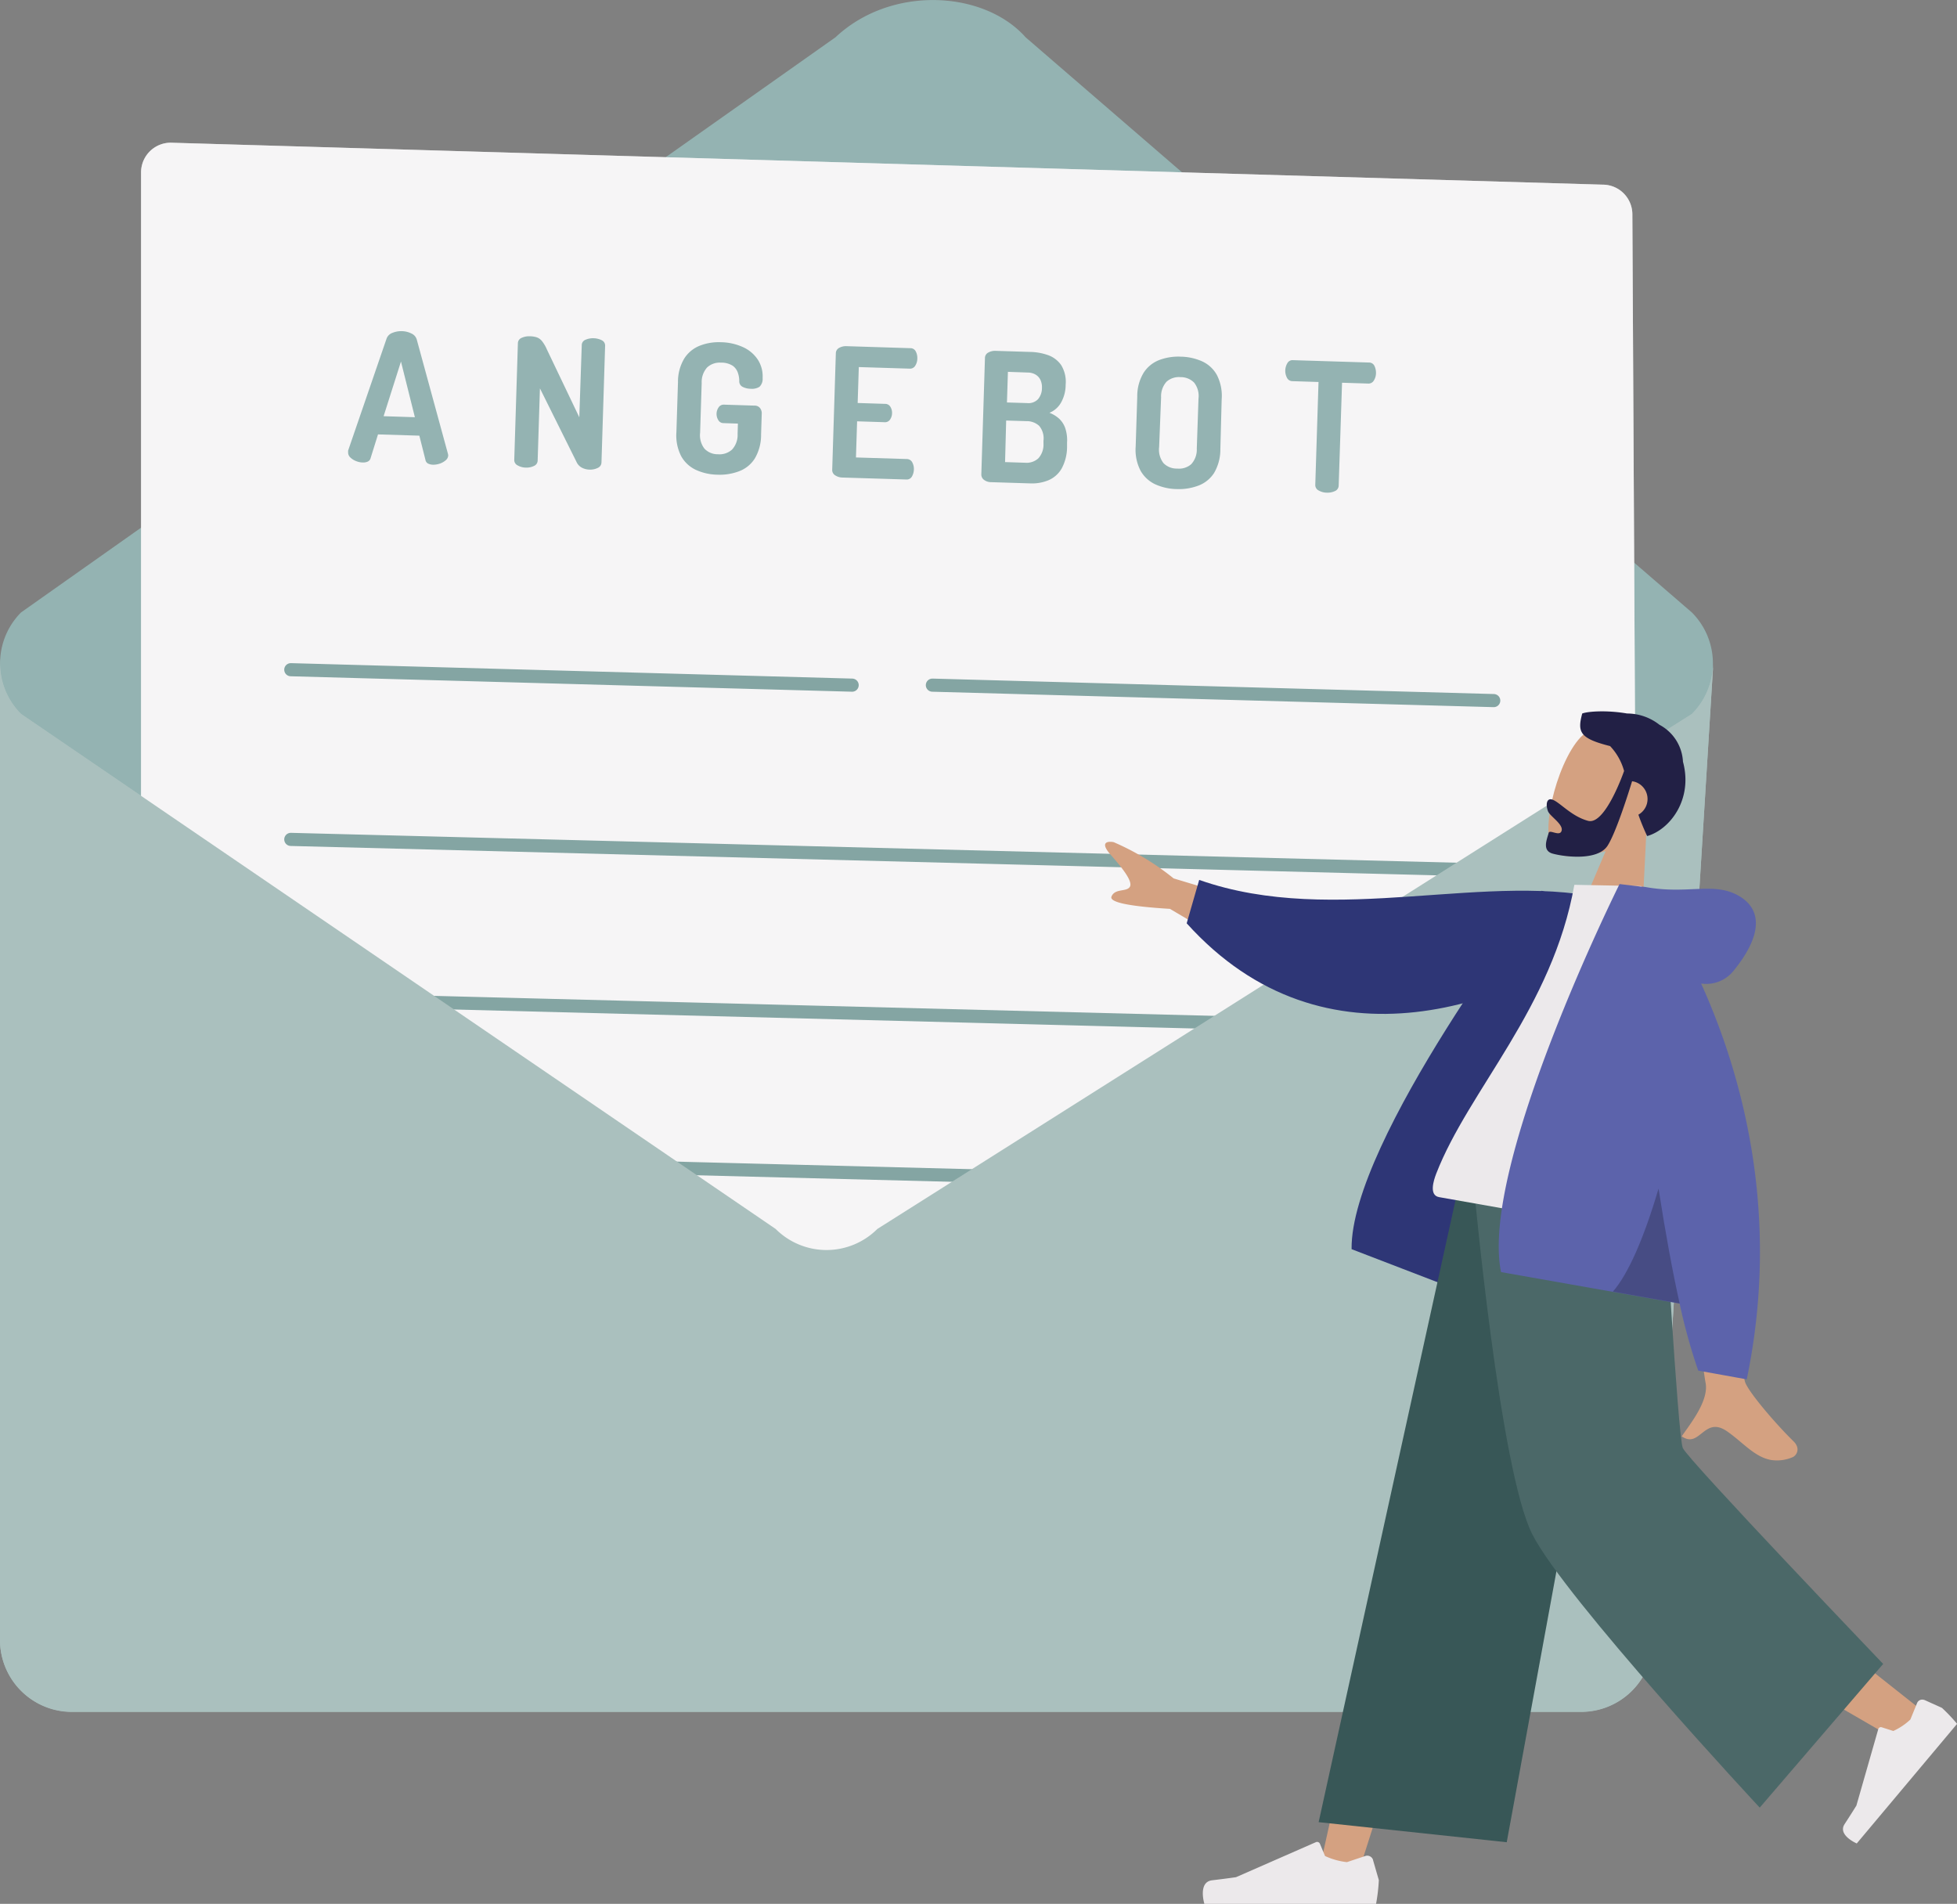 <svg id="Ebene_1" data-name="Ebene 1" xmlns="http://www.w3.org/2000/svg" viewBox="0 0 447.41 435.2"><rect x="0" y="0" width="447.41" height="435.2" fill="#808080" stroke="none"/><defs><style>.cls-1{fill:#aac0be;}.cls-2{fill:#94b3b2;}.cls-3{fill:#fff;}.cls-10,.cls-4{fill:#ece9eb;}.cls-4{opacity:0.46;}.cls-5{fill:none;stroke:#84a5a3;stroke-linecap:round;stroke-width:3px;}.cls-6{isolation:isolate;}.cls-7{fill:#2e3676;}.cls-8{fill:#d4a181;}.cls-9{fill:#222045;}.cls-11{fill:#385757;}.cls-12{fill:#4b6868;}.cls-13{fill:#5c63ab;}.cls-14{opacity:0.23;}</style></defs><path id="Rechteck_201" data-name="Rechteck 201" class="cls-1" d="M16.43,136.51H375.18A16.44,16.44,0,0,1,391.61,153l-13.7,221.9a16.44,16.44,0,0,1-16.43,16.44h-345A16.44,16.44,0,0,1,0,374.85V153A16.44,16.44,0,0,1,16.43,136.51Z"/><path id="Rechteck_202" data-name="Rechteck 202" class="cls-2" d="M4.81,140,191,8.53c12.78-12,34-10.7,43.48,0L386.79,140a16.43,16.43,0,0,1,0,23.24L200.58,280.93a16.44,16.44,0,0,1-23.25,0L4.81,163.2A16.45,16.45,0,0,1,4.81,140Z"/><path class="cls-3" d="M367.77,317.81H39A6.79,6.79,0,0,1,32.25,311V39.42A6.79,6.79,0,0,1,39,32.62L366.4,42.21A6.79,6.79,0,0,1,373.19,49l1.37,262A6.79,6.79,0,0,1,367.77,317.81Z"/><path class="cls-4" d="M367.77,317.81H39A6.79,6.79,0,0,1,32.25,311V39.42A6.79,6.79,0,0,1,39,32.62L366.4,42.21A6.79,6.79,0,0,1,373.19,49l1.37,262A6.79,6.79,0,0,1,367.77,317.81Z"/><line id="Linie_31" data-name="Linie 31" class="cls-5" x1="66.48" y1="153.09" x2="194.82" y2="156.62"/><line id="Linie_36" data-name="Linie 36" class="cls-5" x1="65.31" y1="264.75" x2="340.32" y2="271.8"/><line id="Linie_30" data-name="Linie 30" class="cls-5" x1="66.48" y1="191.88" x2="341.5" y2="198.93"/><line id="Linie_35" data-name="Linie 35" class="cls-5" x1="66.48" y1="228.31" x2="341.5" y2="235.36"/><line id="Linie_32" data-name="Linie 32" class="cls-5" x1="213.16" y1="156.62" x2="341.5" y2="160.15"/><path class="cls-1" d="M386.79,163.2,200.58,280.93a16.44,16.44,0,0,1-23.25,0L4.81,163.2A16.36,16.36,0,0,1,0,152.28c0,.23,0,.44,0,.67v221.9a16.44,16.44,0,0,0,16.43,16.44H361.48a16.44,16.44,0,0,0,16.43-16.44L391.61,153c0-.23,0-.44,0-.67A16.36,16.36,0,0,1,386.79,163.2Z"/><g id="GRAFIK" class="cls-6"><g class="cls-6"><path class="cls-2" d="M82.89,105.72a4.15,4.15,0,0,1-1.51-.33,3.81,3.81,0,0,1-1.29-.82,1.53,1.53,0,0,1-.5-1.17,3.31,3.31,0,0,1,0-.41L88.38,77.4a2.2,2.2,0,0,1,1.34-1.31,5.26,5.26,0,0,1,2.17-.39,5.14,5.14,0,0,1,2.16.53,2.18,2.18,0,0,1,1.23,1.39l7.12,26.08a1.86,1.86,0,0,1,.07.42,1.54,1.54,0,0,1-.59,1.11,4.1,4.1,0,0,1-1.36.76,4.69,4.69,0,0,1-1.53.24,2.68,2.68,0,0,1-1.12-.26,1.17,1.17,0,0,1-.61-.87l-1.39-5.51-9.45-.29-1.69,5.41a1.18,1.18,0,0,1-.69.82A2.6,2.6,0,0,1,82.89,105.72ZM87.7,95.14l7.15.23L91.67,82.65Z"/><path class="cls-2" d="M120.18,106.89a3.85,3.85,0,0,1-1.81-.49,1.36,1.36,0,0,1-.8-1.32l.83-26.61a1.35,1.35,0,0,1,.88-1.25,4.06,4.06,0,0,1,1.84-.35,5.4,5.4,0,0,1,1.62.25,2.76,2.76,0,0,1,1.16.84A8.13,8.13,0,0,1,125,79.82l7.44,15.57L133,78.92a1.32,1.32,0,0,1,.88-1.26,4.19,4.19,0,0,1,1.84-.34,4.34,4.34,0,0,1,1.84.45,1.34,1.34,0,0,1,.78,1.32l-.83,26.62a1.39,1.39,0,0,1-.87,1.26,3.9,3.9,0,0,1-1.86.38,4,4,0,0,1-1.73-.43,2.78,2.78,0,0,1-1.26-1.35l-8.35-16.79-.52,16.47a1.37,1.37,0,0,1-.86,1.27A3.9,3.9,0,0,1,120.18,106.89Z"/><path class="cls-2" d="M164,108.51a12.3,12.3,0,0,1-4.86-1.08,7.45,7.45,0,0,1-3.38-3.1,10.38,10.38,0,0,1-1.12-5.57L155,87.38a10.29,10.29,0,0,1,1.47-5.48A7.44,7.44,0,0,1,160.05,79a11.85,11.85,0,0,1,4.77-.77,12.63,12.63,0,0,1,5,1.1,8,8,0,0,1,3.39,2.82,7,7,0,0,1,1.14,4.27,2.48,2.48,0,0,1-.72,2,3.23,3.23,0,0,1-2,.45,4.19,4.19,0,0,1-1.84-.43,1.41,1.41,0,0,1-.78-1.34,5.74,5.74,0,0,0-.33-1.92,3.24,3.24,0,0,0-1.18-1.58,4.77,4.77,0,0,0-2.67-.7A4.21,4.21,0,0,0,161.66,84a5,5,0,0,0-1.24,3.56l-.36,11.38a5,5,0,0,0,1,3.63,4.16,4.16,0,0,0,3.1,1.27,4.25,4.25,0,0,0,3.2-1.07,4.92,4.92,0,0,0,1.27-3.56l.07-2.38-3.33-.11A1.35,1.35,0,0,1,164.2,96a2.65,2.65,0,0,1,.09-2.88,1.38,1.38,0,0,1,1.23-.62l7,.22a1.53,1.53,0,0,1,1.23.55,1.93,1.93,0,0,1,.4,1.27l-.15,4.8a10.58,10.58,0,0,1-1.45,5.49,7.28,7.28,0,0,1-3.57,2.89A12.47,12.47,0,0,1,164,108.51Z"/><path class="cls-2" d="M192.55,109.16a3.1,3.1,0,0,1-1.59-.49,1.42,1.42,0,0,1-.7-1.31l.83-26.58a1.41,1.41,0,0,1,.78-1.27,3.15,3.15,0,0,1,1.62-.38l14.62.46a1.35,1.35,0,0,1,1.27.78,3.21,3.21,0,0,1,.34,1.57,3.13,3.13,0,0,1-.48,1.67,1.38,1.38,0,0,1-1.28.66l-11.62-.36-.26,8.21,6.25.2a1.39,1.39,0,0,1,1.23.67,2.65,2.65,0,0,1,.38,1.52,2.62,2.62,0,0,1-.43,1.36,1.37,1.37,0,0,1-1.31.64l-6.25-.2-.26,8.26,11.63.36a1.4,1.4,0,0,1,1.23.74,3.19,3.19,0,0,1,.38,1.7,3.45,3.45,0,0,1-.44,1.55,1.36,1.36,0,0,1-1.32.69Z"/><path class="cls-2" d="M226.64,110.22a2.71,2.71,0,0,1-1.69-.54,1.51,1.51,0,0,1-.6-1.21l.83-26.62a1.41,1.41,0,0,1,.78-1.27,3.15,3.15,0,0,1,1.62-.38l8,.25a13,13,0,0,1,4,.72,6.18,6.18,0,0,1,3,2.25,7.3,7.3,0,0,1,1.05,4.52,8.31,8.31,0,0,1-1.08,4.13,5.36,5.36,0,0,1-2.62,2.29,7.1,7.1,0,0,1,2.18,1.32,5.41,5.41,0,0,1,1.41,2.14,8.74,8.74,0,0,1,.43,3.37l0,.86a10.43,10.43,0,0,1-1.25,5.08,6.35,6.35,0,0,1-3,2.65,9.87,9.87,0,0,1-4.19.72Zm3.14-4.59,4.6.15a4,4,0,0,0,3-1,4.64,4.64,0,0,0,1.18-3.37l0-.66a4.43,4.43,0,0,0-1-3.42,4.24,4.24,0,0,0-2.93-1.06l-4.6-.14ZM230.21,92l4.6.14a3,3,0,0,0,2.52-.91,3.92,3.92,0,0,0,.88-2.52,4,4,0,0,0-.35-1.88,2.91,2.91,0,0,0-1.12-1.21,3.55,3.55,0,0,0-1.75-.46L230.43,85Z"/><path class="cls-2" d="M269,111.8a12.47,12.47,0,0,1-4.86-1.08,7.47,7.47,0,0,1-3.38-3.11,10.34,10.34,0,0,1-1.12-5.56L260,90.67a10.26,10.26,0,0,1,1.47-5.48,7.39,7.39,0,0,1,3.56-2.89,12.36,12.36,0,0,1,4.92-.77,12.52,12.52,0,0,1,4.88,1.07,7.35,7.35,0,0,1,3.37,3.11,10.46,10.46,0,0,1,1.1,5.57L279,102.65a10.61,10.61,0,0,1-1.45,5.49A7.35,7.35,0,0,1,274,111,12.7,12.7,0,0,1,269,111.8Zm.15-4.69a4.2,4.2,0,0,0,3.19-1,4.93,4.93,0,0,0,1.27-3.58L274,91.11a4.94,4.94,0,0,0-1-3.65,4.29,4.29,0,0,0-3.13-1.25,4.24,4.24,0,0,0-3.18,1.05,5,5,0,0,0-1.24,3.58L265,102.22a5,5,0,0,0,1,3.65A4.19,4.19,0,0,0,269.17,107.11Z"/><path class="cls-2" d="M303.32,112.62a3.84,3.84,0,0,1-1.83-.49,1.39,1.39,0,0,1-.79-1.31l.74-23.5-6-.19a1.38,1.38,0,0,1-1.21-.77,3.43,3.43,0,0,1,.07-3.31,1.34,1.34,0,0,1,1.29-.72l17.38.54a1.36,1.36,0,0,1,1.27.8,3.69,3.69,0,0,1,.34,1.64,3.24,3.24,0,0,1-.49,1.67,1.39,1.39,0,0,1-1.27.7l-6-.19L306.05,111a1.39,1.39,0,0,1-.89,1.27A3.94,3.94,0,0,1,303.32,112.62Z"/></g></g><g id="Gruppe_198" data-name="Gruppe 198"><path id="Clothes_Body" data-name="Clothes Body" class="cls-7" d="M358.57,205.62l-6.13-2S308.69,260.75,309,285.55L353,302.47C362.91,270.6,361.8,228.45,358.57,205.62Z"/><g id="humaaan-3"><g id="Head_Front" data-name="Head Front"><g id="Head"><path id="Head-2" class="cls-8" d="M359.42,212.57l7.66-18c-4.9,1.41-9.37,1.52-11.19.5-4.54-2.56-.21-20.51,5.45-26.52s25.9-3.88,23.14,10.31c-1,4.92-4.14,8.69-8.09,11.41l-1.33,26.49Z"/></g><path id="Hair" class="cls-9" d="M355,195.14c-2.53-.68-1.33-3.29-.94-4.75.1-.38.6-.25,1.17-.09.73.19,1.57.42,1.79-.42.4-1.48-2.69-3.3-3.12-4.44-.52-1.38-.38-3,.88-2.69,1.71.47,4.37,3.84,8.29,4.89s8.18-11.27,8.23-11.4a13.45,13.45,0,0,0-3.2-5.69c-7-1.76-7.5-3.23-6.37-7.45,1.34-.5,5.69-.79,10.25,0a12,12,0,0,1,7.42,2.59,10.12,10.12,0,0,1,5.36,8.43c2.34,8.63-3,15.53-8.19,17-.8-1.72-1.47-3.35-2-4.89a4.11,4.11,0,0,0-.95-7.55l-.49-.1c-.83,2.71-3.72,11.87-5.65,14.81C365.12,196.86,357.53,195.83,355,195.14Z"/></g><g id="Bottom_Skinny_Jeans_1" data-name="Bottom Skinny Jeans 1"><path id="Leg" class="cls-8" d="M336.37,271.61l-35,156.91h9.05l22.91-71.88,34.17-85Z"/><path id="Leg-2" class="cls-8" d="M340.32,271.61c8.23,28.59,18.49,76.47,21.64,81.68s71.21,44.22,71.21,44.22L439.4,391s-57.68-45.51-58.53-47.37-6.15-42.09-6.52-72Z"/><g id="Left_Shoe" data-name="Left Shoe"><path id="shoe" class="cls-10" d="M436.75,393.07a14.36,14.36,0,0,1-3.9,2.62l-2.66-.85h0a.62.62,0,0,0-.78.43l-5,17.47s-1.05,1.71-2.7,4.24,2.78,4.42,2.78,4.42l22.94-27.34a38.49,38.49,0,0,0-3.46-3.65l-4-1.81-.05,0a1.27,1.27,0,0,0-1.64.72Z"/></g><g id="Right_Shoe" data-name="Right Shoe"><path id="shoe-2" class="cls-10" d="M307.93,425.67a16,16,0,0,1-5-1.4l-1.17-2.8h0a.7.7,0,0,0-.93-.36l-18.25,8s-2.18.32-5.47.71-1.77,5.38-1.77,5.38h39.26a41.13,41.13,0,0,0,.63-5.41l-1.33-4.6v-.05a1.39,1.39,0,0,0-1.77-.87Z"/></g><path id="Pant" class="cls-11" d="M371.9,271.61H333.36L301.47,416.53l43,4.59Z"/><path id="Pant-2" class="cls-12" d="M384.72,331c-1.12-2.64-4.35-59.4-4.35-59.4H337s5.91,64.52,13.31,79.12,52,62.49,52,62.49l28.22-32.85S385.84,333.65,384.72,331Z"/></g><g id="Body_Long_Sleeve_1" data-name="Body Long Sleeve 1"><path id="Skin" class="cls-8" d="M404.9,333.74c-3.78-.67-6.46-4.05-10-6.51-2.75-1.93-4.31-.8-5.76.34s-2.61,2.16-4.67.77c2-2.92,6.32-8.22,5.44-12.36-.58-2.77-6.21-47.2-6.21-47.2l14.12,2.44s-.16,40.25,1.11,44.61c.62,2.13,6.73,9.35,11.09,13.63,1.76,1.72.63,3.32-.21,3.65A9,9,0,0,1,404.9,333.74ZM287.66,219.67l-20.19-11.91q-14.15-.87-13.36-2.81c.78-1.94,3.46-1,4.2-2.24s-1.85-4.44-4.43-7.37-.52-3.07.73-2.83a59.31,59.31,0,0,1,13.71,8.29l26,7.83Z"/><path id="Coat_Back" data-name="Coat Back" class="cls-7" d="M271.3,211.06l2.86-9.92c31.28,11,66.33-2.47,94.49,4.68l2.57,5.44C345.94,230.09,302.86,246.08,271.3,211.06Z"/><path id="Shirt" class="cls-10" d="M375.25,202.56l-15.32-.3c-5,28.22-24.13,46.86-31.57,66-.64,1.66-1.69,5,.67,5.4l51.66,9.13C384,249.65,384.08,224.53,375.25,202.56Z"/><path id="Coat_Front" data-name="Coat Front" class="cls-13" d="M388.25,313.31A131.66,131.66,0,0,1,384,298l-40.83-7.21c-5-24.31,27.09-88.7,27.09-88.7l5,.59a7,7,0,0,1,1.12.12c9.28,1.64,15.11-1.11,20.62,1.7s6.52,8.55-.66,17.4a8,8,0,0,1-7.43,2.93c9.06,20,18.41,52.21,10.43,90.48Z"/><path id="Shade" class="cls-14" d="M368.74,295.26c3.46-4,7-11.93,10.44-23.56,1.59,10.22,3.21,19.05,4.82,26.26l-15.26-2.7Z"/></g></g></g></svg>